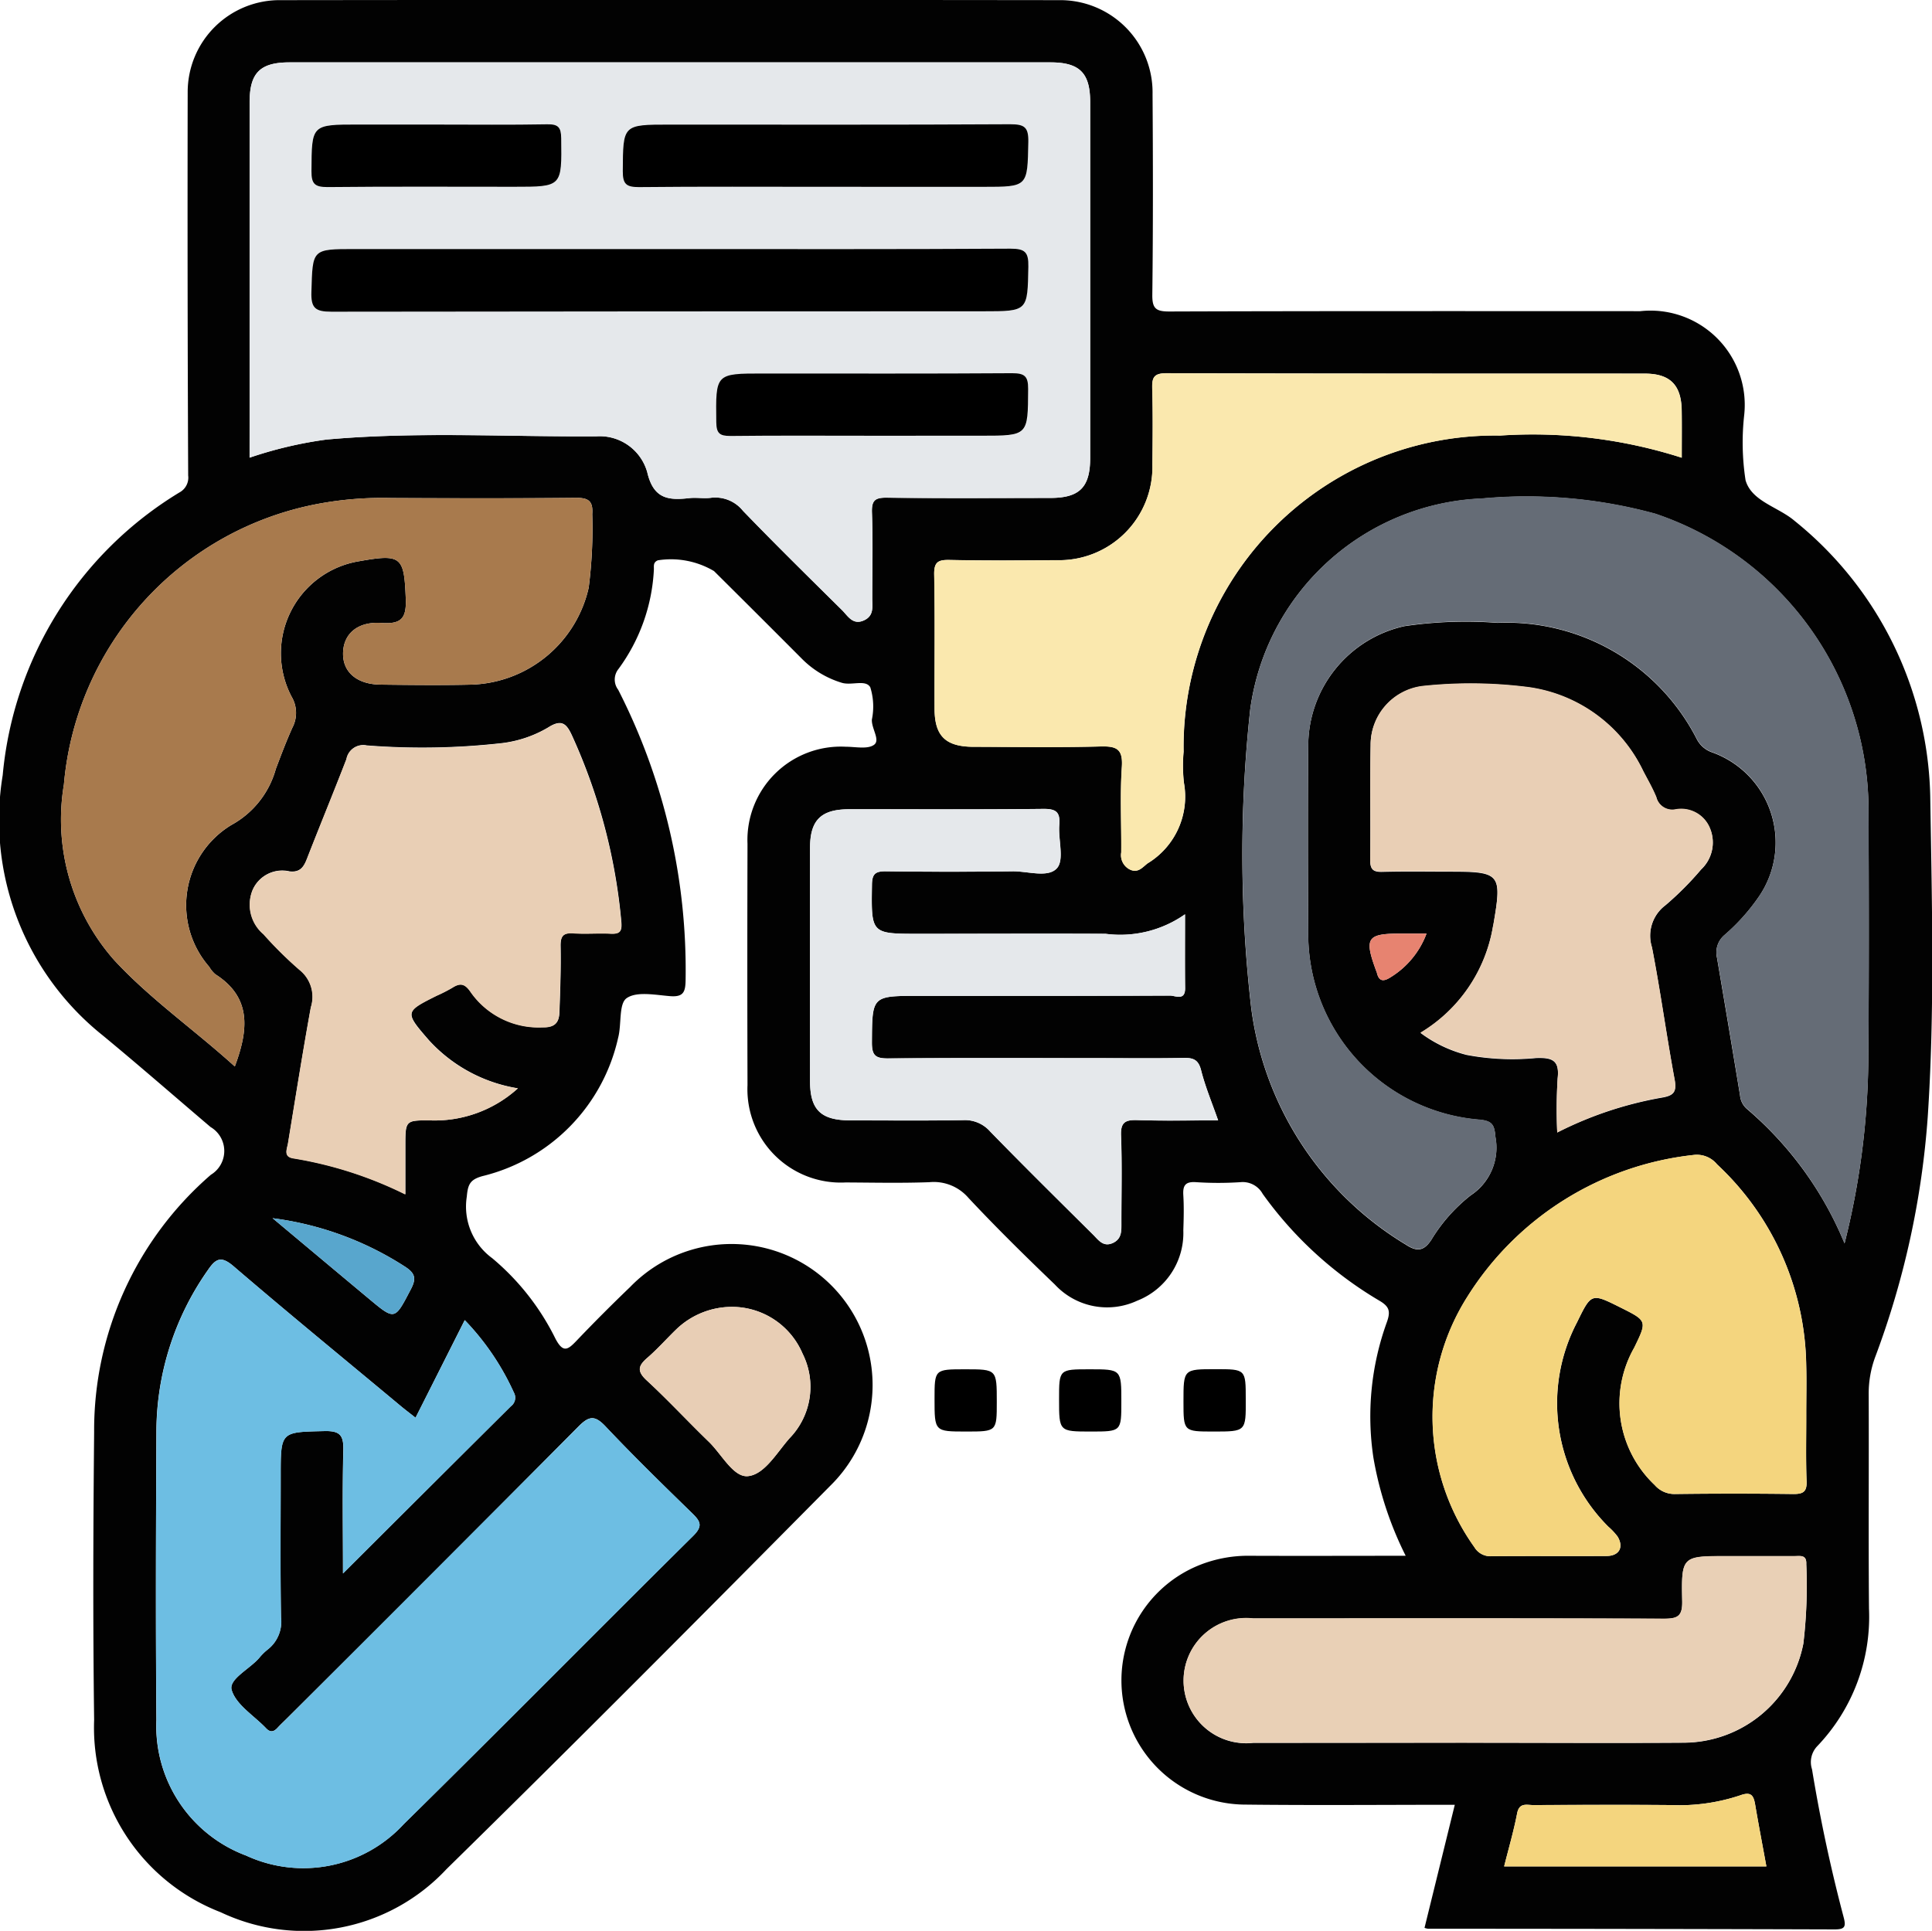 <svg xmlns="http://www.w3.org/2000/svg" width="65.923" height="65.892" viewBox="0 0 65.923 65.892">
  <g id="Grupo_988047" data-name="Grupo 988047" transform="translate(-892.748 -29.061)">
    <path id="Trazado_646087" data-name="Trazado 646087" d="M941.355,94.85l1.033-4.2c-2.457,0-4.846.022-7.234-.007a4.239,4.239,0,0,1-1.611-8.117,4.471,4.471,0,0,1,1.869-.373c1.745.007,3.491,0,5.3,0a11.978,11.978,0,0,1-1.1-3.341,9.434,9.434,0,0,1,.459-4.634c.133-.374.078-.533-.254-.729a13.05,13.05,0,0,1-3.984-3.646.778.778,0,0,0-.753-.4,11.545,11.545,0,0,1-1.526,0c-.369-.024-.45.121-.429.451.024.4.013.8,0,1.194a2.48,2.48,0,0,1-1.573,2.4,2.43,2.43,0,0,1-2.811-.552c-1.005-.965-2-1.942-2.952-2.961a1.561,1.561,0,0,0-1.329-.531c-.95.035-1.9.014-2.855.009a3.185,3.185,0,0,1-3.351-3.321q-.012-4.115,0-8.23a3.187,3.187,0,0,1,3.355-3.318c.33,0,.747.094.965-.068s-.093-.552-.076-.86a2.2,2.2,0,0,0-.054-1.1c-.159-.279-.642-.049-.98-.157a3.228,3.228,0,0,1-1.346-.809q-1.5-1.505-3.006-3a2.879,2.879,0,0,0-1.916-.368c-.175.072-.129.207-.137.327a6.243,6.243,0,0,1-1.208,3.382.575.575,0,0,0-.009.709,21.026,21.026,0,0,1,2.3,9.9c-.005.41-.071.592-.531.555-.5-.04-1.137-.171-1.481.069-.275.193-.168.892-.29,1.351a6.258,6.258,0,0,1-4.627,4.721c-.427.118-.5.284-.537.7a2.18,2.18,0,0,0,.865,2.1,8.44,8.44,0,0,1,2.159,2.747c.263.5.423.383.72.072q.893-.936,1.828-1.833a4.813,4.813,0,1,1,6.837,6.775c-4.343,4.387-8.695,8.767-13.1,13.087a6.648,6.648,0,0,1-7.71,1.472,6.755,6.755,0,0,1-4.315-6.565c-.043-3.273-.032-6.548,0-9.822a11.528,11.528,0,0,1,3.983-8.778.949.949,0,0,0-.011-1.63c-1.23-1.046-2.446-2.109-3.692-3.137a9.408,9.408,0,0,1-3.4-8.868,12.627,12.627,0,0,1,6.029-9.649.574.574,0,0,0,.3-.579q-.03-6.537-.017-13.074a3.138,3.138,0,0,1,3.182-3.148q13.279-.016,26.558,0a3.15,3.15,0,0,1,3.183,3.216c.016,2.279.019,4.557-.008,6.836-.006.472.122.574.582.573,5.356-.018,10.712-.012,16.068-.011a3.217,3.217,0,0,1,3.548,3.525,8.475,8.475,0,0,0,.044,2.244c.208.726,1.117.909,1.676,1.389a12.4,12.4,0,0,1,4.628,9.53c.057,3.6.152,7.211-.088,10.813a29.2,29.2,0,0,1-1.791,8.186,3.6,3.6,0,0,0-.223,1.289c.01,2.433-.011,4.867.01,7.3a6.385,6.385,0,0,1-1.771,4.7.788.788,0,0,0-.173.784q.419,2.551,1.08,5.05c.088.332.031.414-.312.413q-6.937-.021-13.874-.023A.52.52,0,0,1,941.355,94.85ZM901.264,44.679a13.9,13.9,0,0,1,2.622-.618c3.07-.278,6.148-.089,9.222-.111a1.684,1.684,0,0,1,1.727,1.224c.213.916.721.966,1.436.885.24-.027.49.02.729-.01a1.21,1.21,0,0,1,1.1.442c1.105,1.147,2.242,2.264,3.375,3.384.206.2.374.538.767.35.338-.161.269-.472.27-.752,0-.974.024-1.948-.01-2.92-.014-.415.1-.514.512-.509,1.859.023,3.718.013,5.577.009.994,0,1.356-.364,1.357-1.361q0-6.073,0-12.146c0-1-.363-1.357-1.36-1.357q-12.98,0-25.961,0c-1,0-1.359.359-1.359,1.355q0,4.215,0,8.429Zm54.423,26.814a26.577,26.577,0,0,0,.809-6.14c.025-2.919.02-5.839.007-8.758a10.681,10.681,0,0,0-7.275-10,16.637,16.637,0,0,0-5.912-.52,8.322,8.322,0,0,0-7.909,7.2,45.682,45.682,0,0,0,.035,10.191,11.093,11.093,0,0,0,5.271,8.067c.371.244.608.235.867-.149a5.642,5.642,0,0,1,1.356-1.534,1.943,1.943,0,0,0,.838-1.984c-.035-.4-.09-.551-.541-.593a6.358,6.358,0,0,1-5.847-6.411c-.011-2.123-.015-4.246,0-6.37a4.192,4.192,0,0,1,3.282-4.062,14.252,14.252,0,0,1,3.174-.113,7.291,7.291,0,0,1,6.794,3.95.924.924,0,0,0,.512.462,3.268,3.268,0,0,1,1.628,4.913,6.838,6.838,0,0,1-1.19,1.332.78.78,0,0,0-.252.769q.4,2.349.787,4.7a.687.687,0,0,0,.231.458A12.061,12.061,0,0,1,955.687,71.493Zm-48.76,5.949c-.2-.157-.356-.275-.507-.4-1.9-1.584-3.822-3.154-5.7-4.767-.427-.366-.608-.271-.882.132a9.61,9.61,0,0,0-1.754,5.467c-.014,3.3-.027,6.592,0,9.888a4.714,4.714,0,0,0,3.061,4.621,4.654,4.654,0,0,0,5.378-1.074c3.312-3.259,6.574-6.568,9.876-9.836.347-.343.239-.506-.039-.777-1-.973-2-1.948-2.953-2.96-.364-.385-.56-.359-.922.006q-4.955,5-9.944,9.957c-.109.109-.223.215-.328.329-.129.139-.247.159-.387.011-.411-.432-1.025-.8-1.175-1.307-.109-.368.619-.714.945-1.1a1.846,1.846,0,0,1,.283-.28,1.2,1.2,0,0,0,.456-1.092c-.028-1.614-.011-3.23-.011-4.844,0-1.511,0-1.484,1.495-1.519.536-.013.656.151.643.658-.035,1.357-.012,2.716-.012,4.2,1.978-1.972,3.852-3.841,5.73-5.707a.361.361,0,0,0,.1-.467,8.767,8.767,0,0,0-1.675-2.47ZM900.76,65.455c.47-1.258.574-2.357-.662-3.145a.986.986,0,0,1-.21-.255,3.2,3.2,0,0,1,.759-4.843,3.128,3.128,0,0,0,1.513-1.911c.18-.475.359-.951.568-1.414a1.083,1.083,0,0,0-.03-1.051,3.184,3.184,0,0,1,2.313-4.624c1.442-.257,1.527-.153,1.583,1.281.027.674-.157.873-.83.827-.83-.057-1.313.387-1.31,1.057,0,.631.483,1.038,1.277,1.047,1.04.012,2.081.024,3.12,0a4.24,4.24,0,0,0,3.984-3.306,15.829,15.829,0,0,0,.122-2.511c.031-.435-.115-.56-.551-.556-2.1.021-4.2.016-6.306.006a11.884,11.884,0,0,0-2.507.2,10.689,10.689,0,0,0-8.664,9.577,7.243,7.243,0,0,0,1.717,5.993C897.877,63.16,899.377,64.2,900.76,65.455Zm49.372-20.774c0-.6.006-1.106,0-1.61-.012-.867-.392-1.26-1.254-1.261-5.441,0-10.882,0-16.323-.014-.444,0-.5.156-.489.531.024.862.015,1.724.006,2.586a3.183,3.183,0,0,1-3.274,3.263c-1.216.01-2.433.018-3.649-.007-.391-.008-.531.069-.523.5.03,1.525.007,3.051.013,4.576,0,.94.378,1.3,1.345,1.3,1.438,0,2.876.026,4.313-.012.549-.015.774.077.732.7-.065.969-.011,1.944-.021,2.917a.547.547,0,0,0,.318.593c.257.107.4-.078.576-.217a2.662,2.662,0,0,0,1.245-2.754,5.228,5.228,0,0,1-.011-1.059,10.628,10.628,0,0,1,10.8-10.79A16.68,16.68,0,0,1,950.132,44.681ZM910.419,66.2a5.239,5.239,0,0,1-3.04-1.648c-.825-.951-.822-.969.268-1.513a5.394,5.394,0,0,0,.531-.27c.274-.177.433-.15.636.146a2.834,2.834,0,0,0,2.452,1.2c.421.009.559-.163.572-.512.027-.751.054-1.5.04-2.253-.006-.348.09-.468.444-.443.418.03.841-.009,1.26.012.323.016.4-.072.367-.412a19.538,19.538,0,0,0-1.664-6.306c-.192-.429-.352-.623-.83-.317a4.049,4.049,0,0,1-1.557.533,24.265,24.265,0,0,1-4.634.081.58.58,0,0,0-.692.465c-.435,1.132-.9,2.253-1.34,3.382-.113.289-.232.492-.6.452a1.1,1.1,0,0,0-1.261.632,1.321,1.321,0,0,0,.371,1.508,13.233,13.233,0,0,0,1.225,1.213,1.175,1.175,0,0,1,.391,1.282c-.281,1.542-.525,3.091-.779,4.638-.033.2-.17.463.188.517a13.457,13.457,0,0,1,3.814,1.228V68.169c0-.871,0-.88.858-.873A4.228,4.228,0,0,0,910.419,66.2ZM954.38,77.353c0-.575.015-1.15,0-1.724a9.555,9.555,0,0,0-3.041-6.832.891.891,0,0,0-.81-.32,10.448,10.448,0,0,0-7.709,4.833,7.652,7.652,0,0,0,.238,8.55.635.635,0,0,0,.593.308c1.3-.012,2.609,0,3.914-.007.429,0,.6-.294.38-.661a2.191,2.191,0,0,0-.316-.338,5.949,5.949,0,0,1-1.069-6.976c.489-1,.489-1,1.477-.508.919.46.919.46.473,1.377a3.835,3.835,0,0,0,.7,4.684.886.886,0,0,0,.687.307q2.023-.026,4.046,0c.337,0,.463-.079.45-.437C954.363,78.856,954.382,78.1,954.38,77.353Zm-8.5-9.643a12.711,12.711,0,0,1,3.546-1.186c.429-.069.543-.186.46-.628-.278-1.5-.481-3.008-.771-4.5a1.306,1.306,0,0,1,.464-1.443,10.639,10.639,0,0,0,1.215-1.22,1.257,1.257,0,0,0,.3-1.4,1.061,1.061,0,0,0-1.188-.643.559.559,0,0,1-.642-.419c-.124-.305-.292-.593-.444-.886a5.115,5.115,0,0,0-3.9-2.865,15.473,15.473,0,0,0-3.639-.04,2.02,2.02,0,0,0-1.765,2.016c-.024,1.3,0,2.608-.014,3.912,0,.321.094.415.411.407.773-.021,1.548-.007,2.322-.007,1.706,0,1.768.075,1.471,1.8,0,.022-.011.043-.014.065a5.245,5.245,0,0,1-2.474,3.637,4.449,4.449,0,0,0,1.573.752,8.415,8.415,0,0,0,2.376.106c.549-.018.8.078.73.7A17.2,17.2,0,0,0,945.883,67.709Zm-12.7-7.447a3.846,3.846,0,0,1-2.706.664c-2.124-.011-4.248,0-6.372,0-1.64,0-1.626,0-1.6-1.662,0-.379.111-.476.481-.471q2.157.031,4.314,0c.523-.006,1.217.235,1.52-.109.253-.288.038-.967.077-1.47.034-.425-.09-.555-.535-.551-2.212.025-4.425.009-6.637.013-.957,0-1.331.369-1.332,1.316q-.006,3.981,0,7.962c0,.982.37,1.337,1.377,1.339,1.283,0,2.567.014,3.85-.008a1.142,1.142,0,0,1,.919.388c1.157,1.189,2.338,2.354,3.515,3.523.181.18.344.431.672.281.3-.139.292-.4.291-.676,0-1,.025-1.991-.013-2.985-.018-.456.141-.545.556-.532.9.03,1.81.009,2.757.009-.206-.593-.437-1.14-.581-1.71-.092-.364-.267-.427-.6-.421-.973.019-1.947.007-2.92.007-2.39,0-4.779-.011-7.168.01-.434,0-.546-.112-.544-.544.009-1.591-.008-1.591,1.61-1.591h.863c2.566,0,5.133,0,7.7-.009.181,0,.519.193.514-.259C933.177,61.991,933.183,61.2,933.183,60.262Zm9.626,28.27c2.457,0,4.913.015,7.369,0a4.174,4.174,0,0,0,4.107-3.383,16.765,16.765,0,0,0,.1-2.712c.015-.326-.211-.27-.4-.271-.774,0-1.549,0-2.324,0-1.515,0-1.542,0-1.51,1.536.011.524-.159.6-.63.6-4.669-.018-9.339-.012-14.008-.01a2.136,2.136,0,1,0,0,4.245Q939.158,88.536,942.809,88.531ZM917.757,73.659a2.744,2.744,0,0,0-1.93.764c-.333.322-.641.671-.99.974-.314.272-.359.459-.019.772.729.672,1.4,1.4,2.116,2.092.439.424.838,1.218,1.331,1.174.57-.051.989-.8,1.423-1.292a2.52,2.52,0,0,0,.447-2.886A2.619,2.619,0,0,0,917.757,73.659ZM953.02,92.753c-.132-.722-.265-1.413-.383-2.108-.055-.322-.143-.452-.518-.314a6.56,6.56,0,0,1-2.347.329c-1.569-.014-3.138-.007-4.706,0-.221,0-.478-.095-.551.283-.115.6-.288,1.189-.443,1.81Zm-50.971-22.12c1.188.994,2.233,1.87,3.281,2.744.9.752.884.74,1.437-.319.2-.376.14-.554-.207-.776A10.875,10.875,0,0,0,902.049,70.633Zm39.374-9.713h-.876c-1.158,0-1.255.145-.844,1.266a.5.5,0,0,1,.024.061c.07.312.229.318.473.161A2.957,2.957,0,0,0,941.423,60.921Z" transform="translate(0 0)" fill="#020202"/>
    <path id="Trazado_646088" data-name="Trazado 646088" d="M1012.624,205.742c0-1.014,0-1.014,1.044-1.014,1.08,0,1.08,0,1.08,1.11,0,1.014,0,1.014-1.044,1.014C1012.624,206.852,1012.624,206.852,1012.624,205.742Z" transform="translate(-87.988 -128.939)"/>
    <path id="Trazado_646089" data-name="Trazado 646089" d="M1030.724,205.834c0,1.018,0,1.018-1.04,1.018-1.085,0-1.085,0-1.085-1.106,0-1.018,0-1.018,1.04-1.018C1030.724,204.728,1030.724,204.728,1030.724,205.834Z" transform="translate(-99.714 -128.939)"/>
    <path id="Trazado_646090" data-name="Trazado 646090" d="M1045.6,206.852c-1.031,0-1.031,0-1.031-1.028,0-1.1,0-1.1,1.094-1.1,1.031,0,1.031,0,1.031,1.028C1046.7,206.852,1046.7,206.852,1045.6,206.852Z" transform="translate(-111.439 -128.939)"/>
    <path id="Trazado_646091" data-name="Trazado 646091" d="M924.759,50.549V46.843q0-4.215,0-8.429c0-1,.36-1.354,1.359-1.355q12.981,0,25.961,0c1,0,1.36.361,1.36,1.357q0,6.073,0,12.146c0,1-.363,1.36-1.357,1.361-1.859,0-3.718.014-5.577-.009-.409-.005-.526.095-.512.509.033.972.012,1.946.01,2.92,0,.28.068.591-.27.752-.393.188-.562-.147-.767-.35-1.133-1.12-2.269-2.237-3.375-3.384a1.209,1.209,0,0,0-1.1-.442c-.24.03-.489-.018-.729.01-.715.081-1.223.031-1.436-.885a1.684,1.684,0,0,0-1.727-1.224c-3.074.022-6.152-.167-9.222.111A13.9,13.9,0,0,0,924.759,50.549Zm14.41-7.12H928.35c-1.469,0-1.44,0-1.481,1.458-.016.554.129.681.681.68q11.118-.031,22.236-.014c1.541,0,1.517,0,1.546-1.524.01-.5-.117-.616-.613-.613C946.869,43.439,943.019,43.429,939.169,43.429Zm5.245-2.124h5.375c1.536,0,1.511,0,1.542-1.528.01-.5-.128-.611-.617-.608-3.871.022-7.742.012-11.613.012-1.615,0-1.6,0-1.607,1.594,0,.439.122.544.549.539C940.167,41.293,942.291,41.3,944.415,41.3Zm1.594,8.5h3.716c1.615,0,1.6,0,1.606-1.594,0-.439-.121-.542-.548-.539-2.831.019-5.662.01-8.493.01-1.639,0-1.626,0-1.6,1.661,0,.378.11.476.48.471C942.779,49.789,944.394,49.8,946.008,49.8ZM931.133,39.181h-2.654c-1.616,0-1.6,0-1.607,1.592,0,.435.115.546.546.542,2.123-.023,4.246-.01,6.369-.01,1.64,0,1.627,0,1.606-1.659,0-.375-.105-.48-.478-.473C933.655,39.2,932.394,39.181,931.133,39.181Z" transform="translate(-23.495 -5.869)" fill="#e5e8eb"/>
    <path id="Trazado_646092" data-name="Trazado 646092" d="M1072.659,118.329a12.062,12.062,0,0,0-3.333-4.6.687.687,0,0,1-.231-.458q-.384-2.352-.787-4.7a.78.78,0,0,1,.253-.769,6.837,6.837,0,0,0,1.19-1.332,3.268,3.268,0,0,0-1.628-4.913.924.924,0,0,1-.512-.462,7.291,7.291,0,0,0-6.794-3.95,14.251,14.251,0,0,0-3.174.113,4.191,4.191,0,0,0-3.282,4.062c-.018,2.123-.014,4.246,0,6.37a6.358,6.358,0,0,0,5.847,6.411c.451.042.506.2.541.593a1.943,1.943,0,0,1-.838,1.984,5.64,5.64,0,0,0-1.356,1.534c-.259.384-.5.392-.867.149a11.093,11.093,0,0,1-5.271-8.067,45.686,45.686,0,0,1-.035-10.191,8.322,8.322,0,0,1,7.909-7.2,16.638,16.638,0,0,1,5.912.52,10.68,10.68,0,0,1,7.275,10c.013,2.919.018,5.839-.007,8.758A26.577,26.577,0,0,1,1072.659,118.329Z" transform="translate(-116.972 -46.836)" fill="#656c76"/>
    <path id="Trazado_646093" data-name="Trazado 646093" d="M921.6,196.051l1.682-3.329a8.765,8.765,0,0,1,1.675,2.47.361.361,0,0,1-.1.467c-1.878,1.866-3.752,3.735-5.73,5.707,0-1.485-.023-2.844.012-4.2.013-.507-.107-.671-.643-.658-1.494.035-1.495.008-1.495,1.519,0,1.615-.017,3.23.011,4.844a1.2,1.2,0,0,1-.456,1.092,1.849,1.849,0,0,0-.283.28c-.326.381-1.054.728-.945,1.1.15.507.764.875,1.175,1.307.141.148.259.128.387-.011.105-.114.219-.219.328-.329q4.976-4.974,9.944-9.957c.361-.364.558-.39.922-.006.957,1.012,1.955,1.987,2.953,2.96.278.271.385.434.039.777-3.3,3.269-6.564,6.578-9.876,9.836a4.654,4.654,0,0,1-5.378,1.074,4.714,4.714,0,0,1-3.061-4.621c-.031-3.3-.018-6.592,0-9.888a9.609,9.609,0,0,1,1.754-5.467c.274-.4.455-.5.882-.132,1.881,1.612,3.8,3.182,5.7,4.767C921.244,195.776,921.4,195.894,921.6,196.051Z" transform="translate(-14.673 -118.609)" fill="#6dbee3"/>
    <path id="Trazado_646094" data-name="Trazado 646094" d="M906.595,112.322c-1.383-1.255-2.883-2.3-4.115-3.629a7.243,7.243,0,0,1-1.717-5.993,10.689,10.689,0,0,1,8.664-9.577,11.884,11.884,0,0,1,2.507-.2c2.1.01,4.2.015,6.306-.006.436,0,.582.121.551.556a15.829,15.829,0,0,1-.122,2.511,4.24,4.24,0,0,1-3.984,3.306c-1.039.028-2.08.016-3.12,0-.794-.009-1.274-.416-1.277-1.047,0-.669.48-1.114,1.31-1.057.673.047.857-.153.83-.827-.057-1.434-.141-1.537-1.583-1.281a3.184,3.184,0,0,0-2.313,4.624,1.083,1.083,0,0,1,.03,1.051c-.209.462-.388.939-.568,1.414a3.128,3.128,0,0,1-1.513,1.911,3.2,3.2,0,0,0-.759,4.843.986.986,0,0,0,.21.255C907.168,109.965,907.065,111.064,906.595,112.322Z" transform="translate(-5.835 -46.867)" fill="#a87a4d"/>
    <path id="Trazado_646095" data-name="Trazado 646095" d="M1038.088,79.822a16.679,16.679,0,0,0-6.2-.755,10.629,10.629,0,0,0-10.8,10.79,5.228,5.228,0,0,0,.011,1.059,2.662,2.662,0,0,1-1.245,2.754c-.173.139-.318.325-.576.217a.547.547,0,0,1-.318-.593c.009-.973-.044-1.949.021-2.917.042-.622-.183-.713-.732-.7-1.437.038-2.875.016-4.313.012-.967,0-1.341-.364-1.345-1.3-.006-1.526.016-3.051-.013-4.576-.008-.43.132-.507.523-.5,1.216.025,2.433.017,3.649.007a3.183,3.183,0,0,0,3.274-3.263c.009-.862.018-1.725-.006-2.586-.01-.375.045-.533.489-.531,5.441.018,10.882.009,16.323.014.862,0,1.242.394,1.254,1.261C1038.093,78.716,1038.088,79.222,1038.088,79.822Z" transform="translate(-87.956 -35.141)" fill="#fae8ae"/>
    <path id="Trazado_646096" data-name="Trazado 646096" d="M933.905,134.312a4.228,4.228,0,0,1-2.986,1.092c-.858-.007-.858,0-.858.873v1.655a13.459,13.459,0,0,0-3.814-1.228c-.357-.054-.221-.315-.188-.517.255-1.547.5-3.1.779-4.638a1.175,1.175,0,0,0-.391-1.282,13.239,13.239,0,0,1-1.225-1.213,1.321,1.321,0,0,1-.371-1.508,1.1,1.1,0,0,1,1.261-.632c.372.04.491-.163.6-.452.441-1.13.9-2.25,1.34-3.382a.58.58,0,0,1,.692-.465,24.264,24.264,0,0,0,4.634-.081,4.049,4.049,0,0,0,1.557-.533c.478-.306.638-.112.83.317a19.537,19.537,0,0,1,1.664,6.306c.03.34-.045.428-.367.412-.419-.021-.842.018-1.26-.012-.353-.025-.45.095-.444.443.014.75-.013,1.5-.04,2.253-.013.349-.151.52-.572.512a2.834,2.834,0,0,1-2.452-1.2c-.2-.3-.363-.323-.636-.146a5.4,5.4,0,0,1-.531.27c-1.09.545-1.093.562-.268,1.513A5.239,5.239,0,0,0,933.905,134.312Z" transform="translate(-23.487 -68.108)" fill="#e9cfb5"/>
    <path id="Trazado_646097" data-name="Trazado 646097" d="M1089.255,186.084c0,.751-.018,1.5.009,2.254.013.358-.113.441-.45.437q-2.023-.026-4.046,0a.886.886,0,0,1-.687-.307,3.835,3.835,0,0,1-.7-4.684c.447-.917.447-.917-.473-1.377-.988-.495-.988-.495-1.477.508a5.949,5.949,0,0,0,1.069,6.976,2.186,2.186,0,0,1,.316.338c.218.367.05.659-.38.661-1.3.005-2.609,0-3.914.007a.634.634,0,0,1-.593-.308,7.653,7.653,0,0,1-.238-8.55,10.448,10.448,0,0,1,7.708-4.833.891.891,0,0,1,.81.32,9.555,9.555,0,0,1,3.042,6.832C1089.269,184.934,1089.253,185.509,1089.255,186.084Z" transform="translate(-134.874 -108.731)" fill="#f4d57e"/>
    <path id="Trazado_646098" data-name="Trazado 646098" d="M1074.893,132.061a17.185,17.185,0,0,1,.014-1.853c.07-.623-.181-.719-.73-.7a8.416,8.416,0,0,1-2.376-.106,4.449,4.449,0,0,1-1.573-.752,5.245,5.245,0,0,0,2.474-3.637c0-.022.011-.043.014-.065.3-1.722.235-1.8-1.472-1.8-.774,0-1.548-.014-2.322.007-.317.008-.415-.086-.411-.407.017-1.3-.01-2.608.014-3.912a2.02,2.02,0,0,1,1.766-2.016,15.473,15.473,0,0,1,3.639.04,5.115,5.115,0,0,1,3.9,2.865c.153.293.32.581.445.886a.559.559,0,0,0,.642.419,1.061,1.061,0,0,1,1.188.643,1.257,1.257,0,0,1-.3,1.4,10.624,10.624,0,0,1-1.215,1.22,1.306,1.306,0,0,0-.464,1.443c.291,1.494.493,3.005.771,4.5.082.442-.031.56-.46.628A12.711,12.711,0,0,0,1074.893,132.061Z" transform="translate(-129.009 -64.352)" fill="#e9cfb5"/>
    <path id="Trazado_646099" data-name="Trazado 646099" d="M1009.442,136.426c0,.942-.006,1.729,0,2.516.005.451-.332.258-.514.259-2.567.013-5.133.009-7.7.009h-.863c-1.618,0-1.6,0-1.61,1.591,0,.432.11.548.544.544,2.389-.022,4.779-.01,7.168-.01.974,0,1.947.013,2.921-.007.331-.007.506.056.6.421.144.569.375,1.117.581,1.71-.947,0-1.853.02-2.757-.009-.415-.013-.573.076-.556.532.038.994.009,1.99.013,2.985,0,.272.012.537-.291.676-.327.15-.49-.1-.672-.281-1.177-1.169-2.358-2.334-3.515-3.523a1.142,1.142,0,0,0-.919-.388c-1.283.022-2.566.011-3.85.008-1.007,0-1.375-.358-1.377-1.339q-.005-3.981,0-7.962c0-.947.375-1.314,1.332-1.316,2.212,0,4.425.012,6.637-.012.445,0,.569.126.535.551-.04.5.176,1.182-.077,1.47-.3.344-1,.1-1.52.109q-2.157.025-4.314,0c-.37-.005-.476.092-.481.471-.021,1.662-.035,1.662,1.6,1.662,2.124,0,4.248-.007,6.372,0A3.846,3.846,0,0,0,1009.442,136.426Z" transform="translate(-76.259 -76.164)" fill="#e5e8eb"/>
    <path id="Trazado_646100" data-name="Trazado 646100" d="M1054.254,235.047q-3.651,0-7.3,0a2.136,2.136,0,1,1,0-4.245c4.669,0,9.339-.008,14.008.01.471,0,.641-.075.63-.6-.033-1.535-.005-1.536,1.51-1.536.775,0,1.549,0,2.323,0,.191,0,.417-.055.4.271a16.744,16.744,0,0,1-.1,2.712,4.173,4.173,0,0,1-4.107,3.383C1059.167,235.061,1056.711,235.046,1054.254,235.047Z" transform="translate(-111.445 -146.515)" fill="#e9d0b6"/>
    <path id="Trazado_646101" data-name="Trazado 646101" d="M978,196.721a2.619,2.619,0,0,1,2.379,1.6,2.52,2.52,0,0,1-.447,2.886c-.434.491-.853,1.241-1.423,1.292-.493.044-.892-.75-1.331-1.174-.713-.689-1.388-1.42-2.116-2.092-.34-.314-.3-.5.019-.772.349-.3.657-.652.99-.974A2.744,2.744,0,0,1,978,196.721Z" transform="translate(-60.246 -123.062)" fill="#e8ceb5"/>
    <path id="Trazado_646102" data-name="Trazado 646102" d="M1094.64,261.668h-8.948c.155-.621.327-1.21.443-1.81.073-.378.33-.282.551-.283,1.569-.005,3.138-.013,4.706,0a6.559,6.559,0,0,0,2.347-.329c.376-.138.464-.008.518.314C1094.375,260.254,1094.508,260.946,1094.64,261.668Z" transform="translate(-141.62 -168.915)" fill="#f4d57e"/>
    <path id="Trazado_646103" data-name="Trazado 646103" d="M927.712,185.345a10.875,10.875,0,0,1,4.511,1.648c.348.222.4.4.207.776-.553,1.059-.535,1.071-1.437.319C929.945,187.215,928.9,186.339,927.712,185.345Z" transform="translate(-25.663 -114.712)" fill="#58a6cd"/>
    <path id="Trazado_646104" data-name="Trazado 646104" d="M1070.377,148.832a2.957,2.957,0,0,1-1.223,1.488c-.244.157-.4.151-.473-.161a.5.5,0,0,0-.024-.061c-.411-1.12-.314-1.266.844-1.266Z" transform="translate(-128.954 -87.911)" fill="#e78370"/>
    <path id="Trazado_646105" data-name="Trazado 646105" d="M944.989,60.975c3.85,0,7.7.01,11.55-.013.5,0,.622.116.613.613-.029,1.523-.006,1.524-1.546,1.524q-11.118,0-22.236.014c-.552,0-.7-.126-.681-.68.042-1.457.013-1.458,1.481-1.458Z" transform="translate(-29.315 -23.415)"/>
    <path id="Trazado_646106" data-name="Trazado 646106" d="M979.56,47.132c-2.123,0-4.247-.012-6.371.01-.427,0-.551-.1-.549-.539.009-1.594-.009-1.594,1.607-1.594,3.871,0,7.742.01,11.613-.012.489,0,.627.1.617.608-.031,1.527-.006,1.528-1.542,1.528Z" transform="translate(-58.641 -11.696)"/>
    <path id="Trazado_646107" data-name="Trazado 646107" d="M989.94,79.075c-1.614,0-3.229-.011-4.844.008-.37,0-.475-.093-.48-.471-.021-1.661-.035-1.661,1.6-1.661,2.831,0,5.662.009,8.493-.01.427,0,.551.1.548.539-.009,1.594.009,1.594-1.606,1.594Z" transform="translate(-67.427 -35.144)"/>
    <path id="Trazado_646108" data-name="Trazado 646108" d="M936.965,45.017c1.26,0,2.521.014,3.781-.009.373-.007.474.1.478.473.021,1.659.034,1.659-1.606,1.659-2.123,0-4.246-.012-6.369.01-.431,0-.549-.106-.546-.542.009-1.592-.008-1.592,1.607-1.592Z" transform="translate(-29.327 -11.705)"/>
  </g>
</svg>
